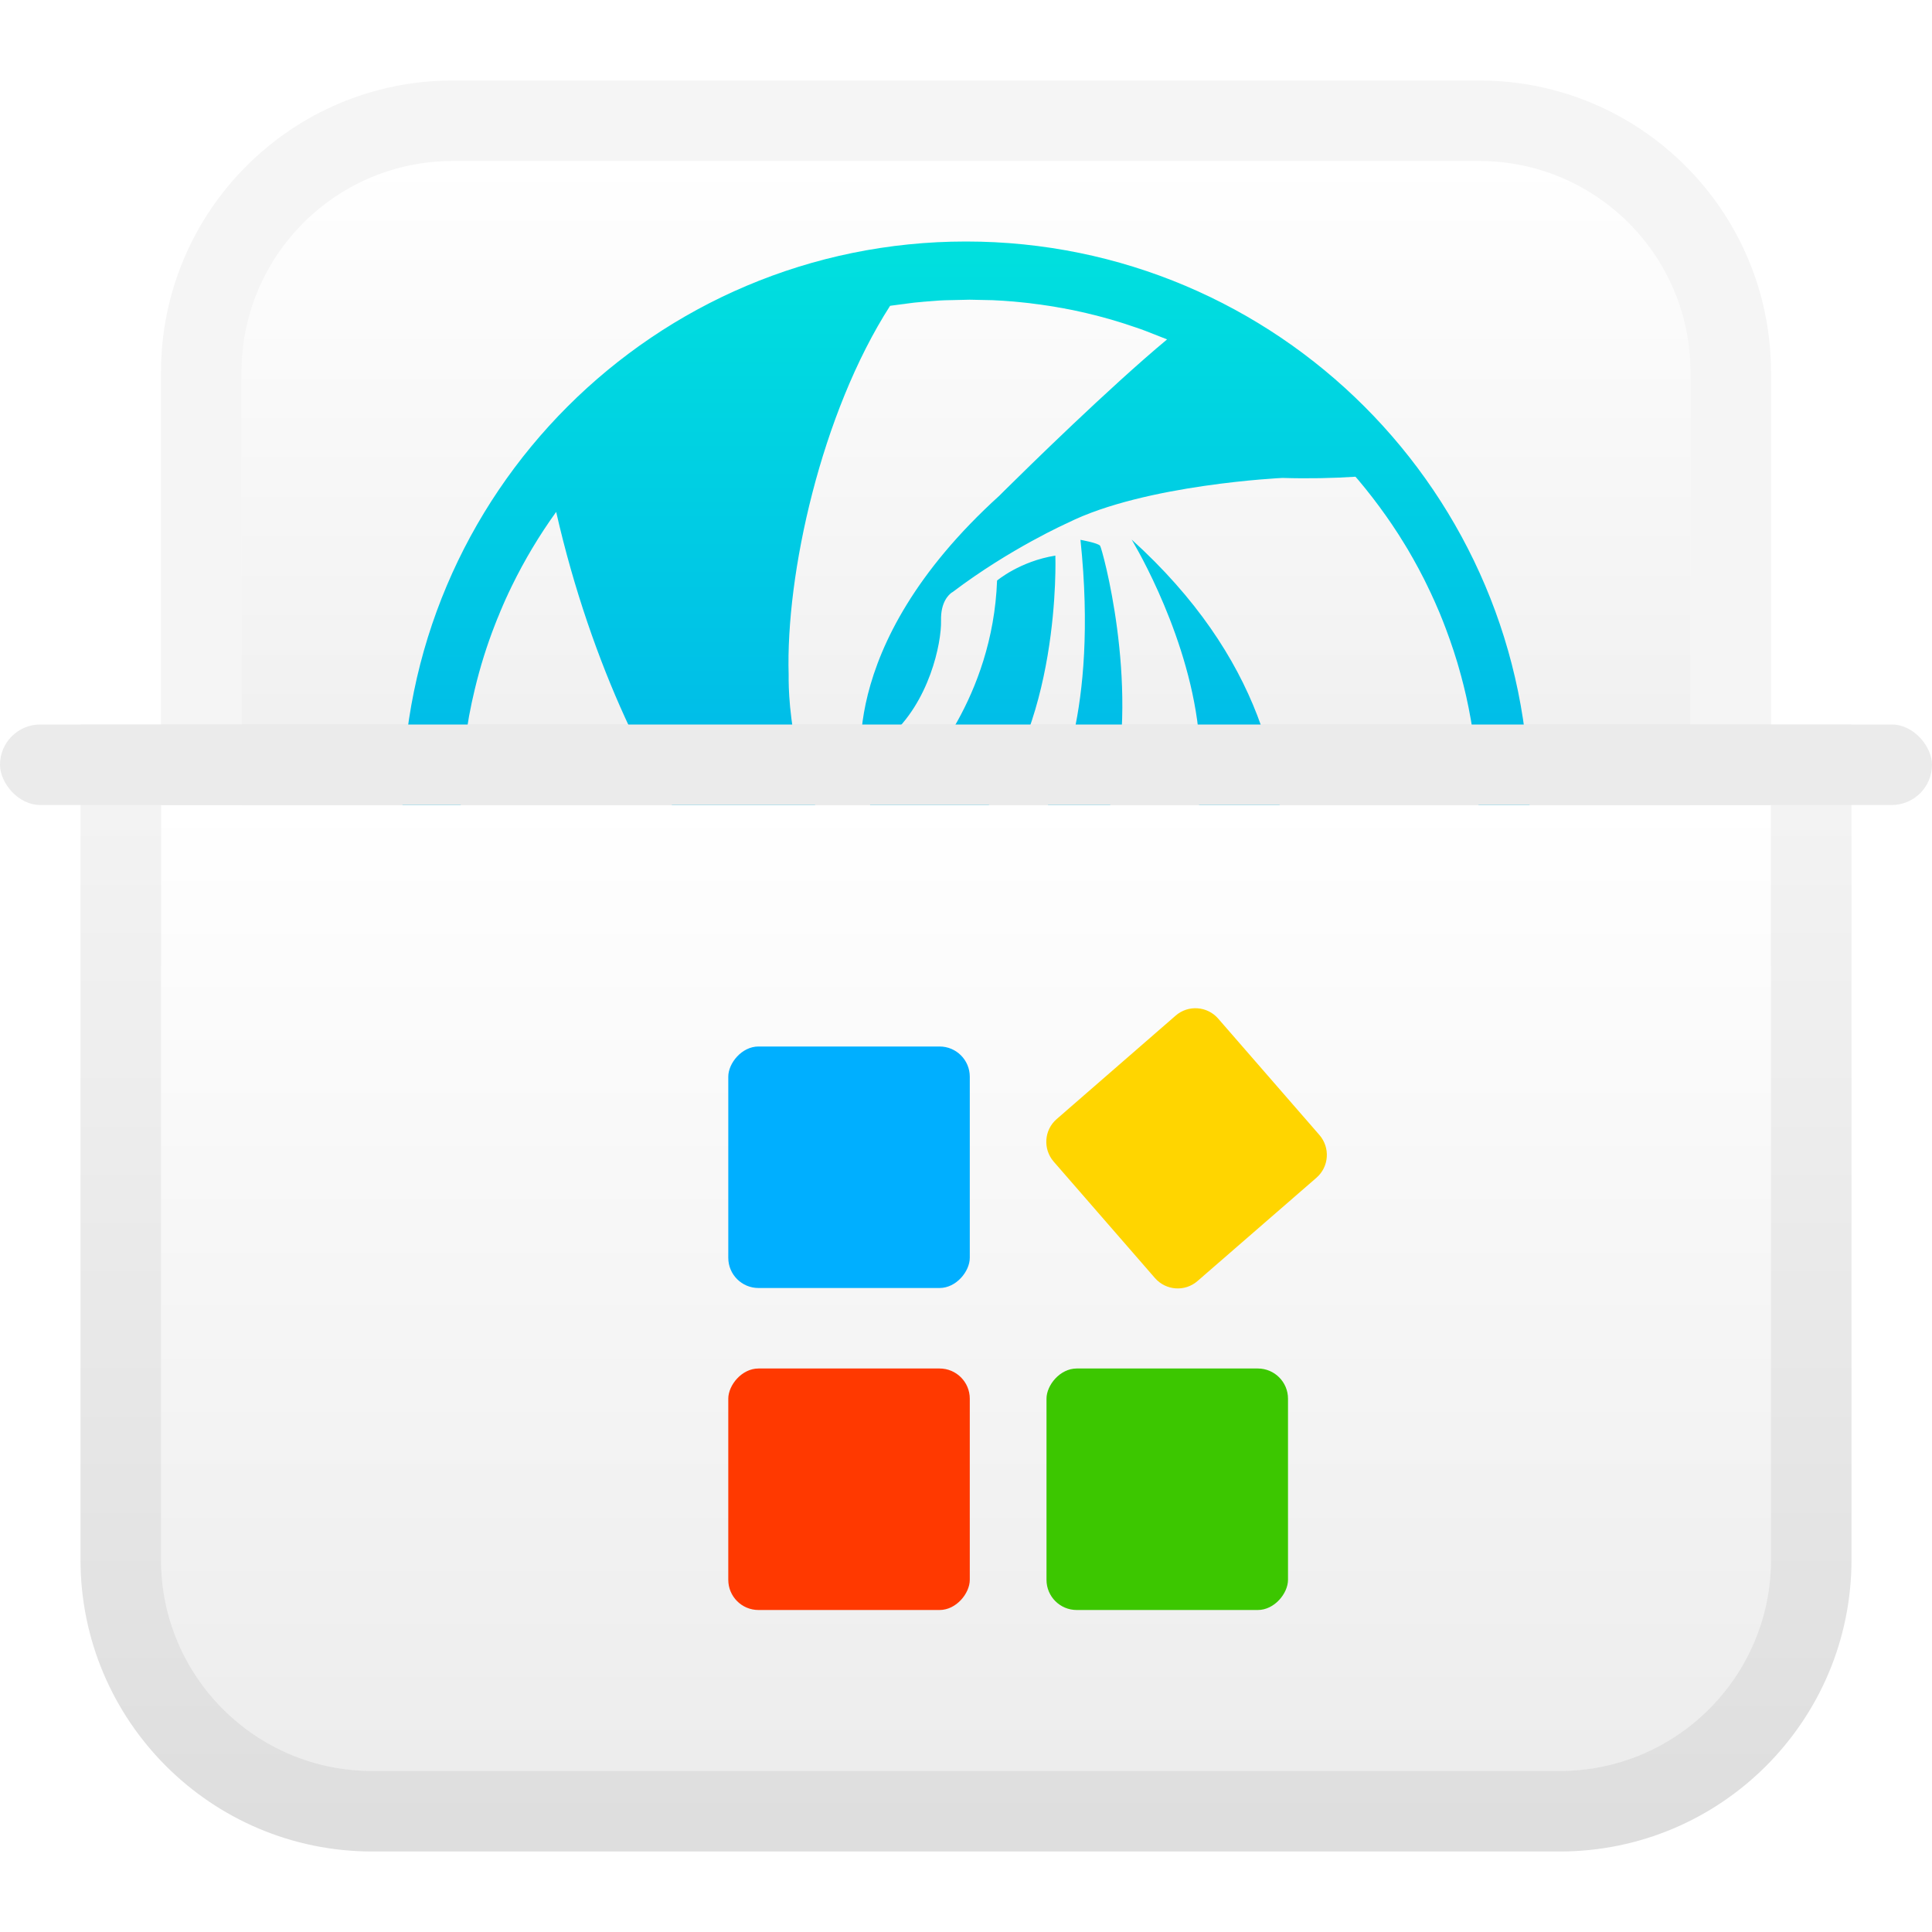 <svg xmlns="http://www.w3.org/2000/svg" width="24" height="24" viewBox="0 0 24 24">
  <defs>
    <filter id="deepin-wine-assist-a" width="120.8%" height="122.7%" x="-10.4%" y="-11.4%" filterUnits="objectBoundingBox">
      <feOffset in="SourceAlpha" result="shadowOffsetOuter1"/>
      <feGaussianBlur in="shadowOffsetOuter1" result="shadowBlurOuter1" stdDeviation=".5"/>
      <feColorMatrix in="shadowBlurOuter1" result="shadowMatrixOuter1" values="0 0 0 0 0   0 0 0 0 0   0 0 0 0 0  0 0 0 0.15 0"/>
      <feMerge>
        <feMergeNode in="shadowMatrixOuter1"/>
        <feMergeNode in="SourceGraphic"/>
      </feMerge>
    </filter>
    <linearGradient id="deepin-wine-assist-b" x1="50%" x2="50%" y1="0%" y2="98.139%">
      <stop offset="0%" stop-color="#FFF"/>
      <stop offset="100%" stop-color="#EDEDED"/>
    </linearGradient>
    <linearGradient id="deepin-wine-assist-c" x1="34.316%" x2="34.316%" y1="0%" y2="56.145%">
      <stop offset="0%" stop-color="#00E0DE"/>
      <stop offset="100%" stop-color="#00B3EB"/>
    </linearGradient>
    <linearGradient id="deepin-wine-assist-d" x1="50%" x2="50%" y1="0%" y2="98.139%">
      <stop offset="0%" stop-color="#FFF"/>
      <stop offset="100%" stop-color="#EDEDED"/>
    </linearGradient>
    <linearGradient id="deepin-wine-assist-e" x1="50%" x2="50%" y1="0%" y2="97.449%">
      <stop offset="0%" stop-opacity=".04"/>
      <stop offset="100%" stop-opacity=".129"/>
    </linearGradient>
  </defs>
  <g fill="none" fill-rule="evenodd" filter="url(#deepin-wine-assist-a)" transform="translate(0 1)">
    <path fill="url(#deepin-wine-assist-b)" d="M5.625,1 L18.375,1 C19.825,1 21,2.175 21,3.625 L21,10 L21,10 L3,10 L3,3.625 C3,2.175 4.175,1 5.625,1 Z"/>
    <path fill="#000" fill-opacity=".04" fill-rule="nonzero" d="M18.375,0 L5.625,0 C3.623,0 2,1.623 2,3.625 L2,11 L22,11 L22,3.625 C22,1.623 20.377,0 18.375,0 Z M18.375,1 C19.825,1 21,2.175 21,3.625 L21,10 L3,10 L3,3.625 C3,2.175 4.175,1 5.625,1 L18.375,1 Z"/>
    <path fill="url(#deepin-wine-assist-c)" fill-rule="nonzero" d="M12,2 C15.866,2 19,5.134 19,9 C19,12.786 15.995,15.869 12.241,15.996 L12,16 L12,16 L12.035,16 L11.965,16 C8.154,15.981 5.063,12.917 5.001,9.116 L5,9 C5,5.134 8.134,2 12,2 Z M12.045,2.723 L11.737,2.73 C11.716,2.731 11.694,2.732 11.672,2.733 C11.595,2.738 11.518,2.744 11.441,2.751 L11.672,2.733 C11.57,2.739 11.468,2.748 11.366,2.759 L11.441,2.751 C11.321,2.762 11.203,2.777 11.085,2.795 L11.366,2.759 C11.262,2.77 11.159,2.783 11.057,2.799 C10.2,4.135 9.759,6.134 9.797,7.385 L9.797,7.458 C9.801,7.821 9.888,9.428 11.07,10.043 C11.07,10.043 12.271,10.573 13.089,8.859 C13.089,8.859 13.651,7.892 13.422,5.706 C13.422,5.706 13.642,5.745 13.666,5.78 C13.691,5.814 14.15,7.463 13.828,8.851 C13.828,8.851 13.531,10.482 12.071,10.855 C10.612,11.228 9.475,10.326 8.703,9.476 C8.152,8.869 7.346,7.284 6.909,5.359 C6.7,5.649 6.515,5.958 6.357,6.282 C6.351,6.294 6.346,6.305 6.34,6.316 L6.357,6.282 C6.32,6.359 6.284,6.436 6.25,6.514 L6.34,6.316 C6.302,6.395 6.266,6.475 6.232,6.555 L6.25,6.514 C6.215,6.594 6.182,6.675 6.15,6.757 L6.232,6.555 C6.193,6.645 6.157,6.736 6.123,6.827 L6.15,6.757 C6.048,7.017 5.964,7.286 5.898,7.562 C5.891,7.591 5.884,7.619 5.878,7.648 L5.898,7.562 C5.871,7.672 5.848,7.782 5.827,7.894 L5.788,8.131 C5.785,8.157 5.781,8.182 5.778,8.207 C5.769,8.276 5.761,8.345 5.754,8.415 L5.778,8.207 C5.766,8.296 5.756,8.386 5.748,8.476 L5.754,8.415 C5.745,8.501 5.738,8.588 5.733,8.676 L5.748,8.476 C5.74,8.567 5.734,8.659 5.729,8.751 L5.733,8.676 C5.726,8.798 5.723,8.921 5.723,9.045 L5.729,9.322 C5.73,9.354 5.731,9.385 5.733,9.417 C5.736,9.469 5.74,9.52 5.744,9.572 L5.733,9.417 C5.739,9.516 5.747,9.615 5.757,9.713 L5.744,9.572 C5.755,9.699 5.769,9.824 5.787,9.949 L5.757,9.713 C5.77,9.832 5.786,9.95 5.805,10.067 C5.816,10.134 5.828,10.201 5.841,10.267 L5.805,10.067 C5.819,10.157 5.836,10.246 5.854,10.335 L5.841,10.267 C5.882,10.479 5.934,10.687 5.996,10.891 C6.001,10.907 6.006,10.923 6.011,10.939 L5.996,10.891 C6.024,10.981 6.053,11.07 6.084,11.158 L6.011,10.939 C6.042,11.038 6.075,11.136 6.111,11.233 L6.084,11.158 C6.12,11.26 6.159,11.361 6.2,11.46 L6.111,11.233 C6.15,11.338 6.192,11.443 6.236,11.546 L6.2,11.46 C6.237,11.548 6.275,11.636 6.315,11.722 L6.236,11.546 C6.27,11.624 6.305,11.702 6.342,11.778 C7.815,12.202 11.332,12.958 13.585,11.307 C15.105,10.193 14.909,8.409 14.909,8.409 C14.886,7.175 14.201,5.948 14.077,5.736 L14.058,5.703 C17.271,8.61 15.372,11.839 15.372,11.839 C14.496,13.628 12.704,14.778 11.124,15.301 C11.249,15.319 11.375,15.334 11.502,15.345 C11.558,15.35 11.615,15.354 11.672,15.357 L11.502,15.345 C11.592,15.352 11.682,15.358 11.772,15.362 L11.672,15.357 C11.795,15.364 11.92,15.368 12.045,15.368 C15.537,15.368 18.368,12.537 18.368,9.045 L18.366,8.973 L18.363,8.788 C18.361,8.746 18.359,8.703 18.356,8.66 C18.353,8.609 18.349,8.557 18.345,8.506 L18.356,8.66 C18.351,8.572 18.344,8.484 18.335,8.396 L18.345,8.506 C18.337,8.416 18.328,8.326 18.316,8.236 L18.335,8.396 C18.327,8.316 18.317,8.236 18.306,8.157 L18.316,8.236 C18.291,8.039 18.257,7.844 18.214,7.652 C18.206,7.617 18.198,7.582 18.189,7.547 L18.214,7.652 C18.193,7.559 18.17,7.467 18.145,7.375 L18.189,7.547 C18.168,7.458 18.144,7.371 18.119,7.284 L18.145,7.375 C18.092,7.182 18.03,6.993 17.96,6.808 C17.955,6.794 17.95,6.782 17.946,6.769 L17.96,6.808 C17.932,6.732 17.901,6.656 17.87,6.581 L17.946,6.769 C17.907,6.669 17.866,6.569 17.822,6.472 L17.87,6.581 C17.832,6.492 17.792,6.404 17.75,6.316 L17.822,6.472 C17.793,6.406 17.762,6.34 17.73,6.276 L17.75,6.316 C17.67,6.148 17.582,5.985 17.488,5.825 C17.478,5.809 17.468,5.793 17.459,5.777 L17.488,5.825 C17.447,5.757 17.405,5.689 17.362,5.622 L17.459,5.777 C17.404,5.686 17.347,5.597 17.288,5.51 L17.362,5.622 C17.316,5.551 17.269,5.481 17.22,5.412 L17.288,5.51 C17.244,5.446 17.2,5.382 17.154,5.32 L17.22,5.412 C17.11,5.255 16.992,5.103 16.869,4.957 C16.859,4.946 16.849,4.934 16.838,4.922 C16.563,4.94 16.252,4.947 15.932,4.937 C15.932,4.937 14.223,5.016 13.264,5.495 C13.264,5.495 12.549,5.813 11.835,6.354 C11.835,6.354 11.832,6.355 11.828,6.358 L11.823,6.361 C11.789,6.385 11.684,6.476 11.69,6.708 C11.697,6.986 11.545,7.726 11.039,8.16 C11.039,8.16 10.677,8.346 10.858,8.612 C10.858,8.612 11.102,8.966 11.446,8.594 C11.446,8.594 12.332,7.682 12.386,6.212 C12.386,6.212 12.667,5.973 13.11,5.902 C13.11,5.902 13.191,8.107 12.097,9.214 L12.042,9.268 C11.824,9.473 11.01,10.115 10.722,8.665 C10.722,8.665 10.315,7.062 12.414,5.158 L12.481,5.091 C12.752,4.823 13.774,3.819 14.498,3.216 L14.231,3.111 C14.211,3.103 14.19,3.096 14.169,3.088 C14.098,3.063 14.027,3.039 13.955,3.016 L14.169,3.088 C14.077,3.055 13.984,3.025 13.891,2.996 L13.955,3.016 C13.753,2.952 13.546,2.898 13.335,2.854 C13.318,2.851 13.301,2.847 13.284,2.844 L13.335,2.854 C13.249,2.836 13.162,2.82 13.075,2.806 L13.284,2.844 C13.179,2.823 13.074,2.805 12.967,2.789 L13.075,2.806 C12.957,2.787 12.837,2.771 12.716,2.758 L12.967,2.789 C12.848,2.772 12.728,2.758 12.607,2.747 L12.716,2.758 C12.624,2.748 12.531,2.74 12.438,2.735 L12.607,2.747 C12.515,2.739 12.423,2.733 12.331,2.729 L12.331,2.729 L12.045,2.723 L12.045,2.723 Z"/>
    <path fill="url(#deepin-wine-assist-d)" d="M2,9 L22,9 L22,18.375 C22,19.825 20.825,21 19.375,21 L4.625,21 C3.175,21 2,19.825 2,18.375 L2,9 L2,9 Z"/>
    <g fill-rule="nonzero" transform="matrix(-1 0 0 1 16.895 11.116)">
      <rect width="3" height="3" x="4.848" y=".884" fill="#00AFFF" rx=".375"/>
      <rect width="3" height="3" x="4.848" y="4.884" fill="#FF3900" rx=".375"/>
      <rect width="3" height="3" x=".895" y="4.884" fill="#3CC700" rx=".375"/>
      <path fill="#FFD500" d="M1.974,0.505 L3.669,1.484 C3.849,1.587 3.91,1.816 3.807,1.996 L2.848,3.656 C2.744,3.835 2.515,3.897 2.336,3.793 L0.64,2.815 C0.461,2.711 0.4,2.482 0.503,2.302 L1.462,0.642 C1.565,0.463 1.795,0.401 1.974,0.505 Z" transform="rotate(11 2.155 2.149)"/>
    </g>
    <path fill="url(#deepin-wine-assist-e)" fill-rule="nonzero" d="M23,8 L1,8 L1,18.375 C1,20.377 2.623,22 4.625,22 L19.375,22 C21.377,22 23,20.377 23,18.375 L23,8 Z M22,9 L22,18.375 C22,19.825 20.825,21 19.375,21 L4.625,21 C3.175,21 2,19.825 2,18.375 L2,9 L22,9 Z"/>
    <rect width="24" height="1" y="8" fill="#EBEBEB" rx=".5"/>
  </g>
</svg>

